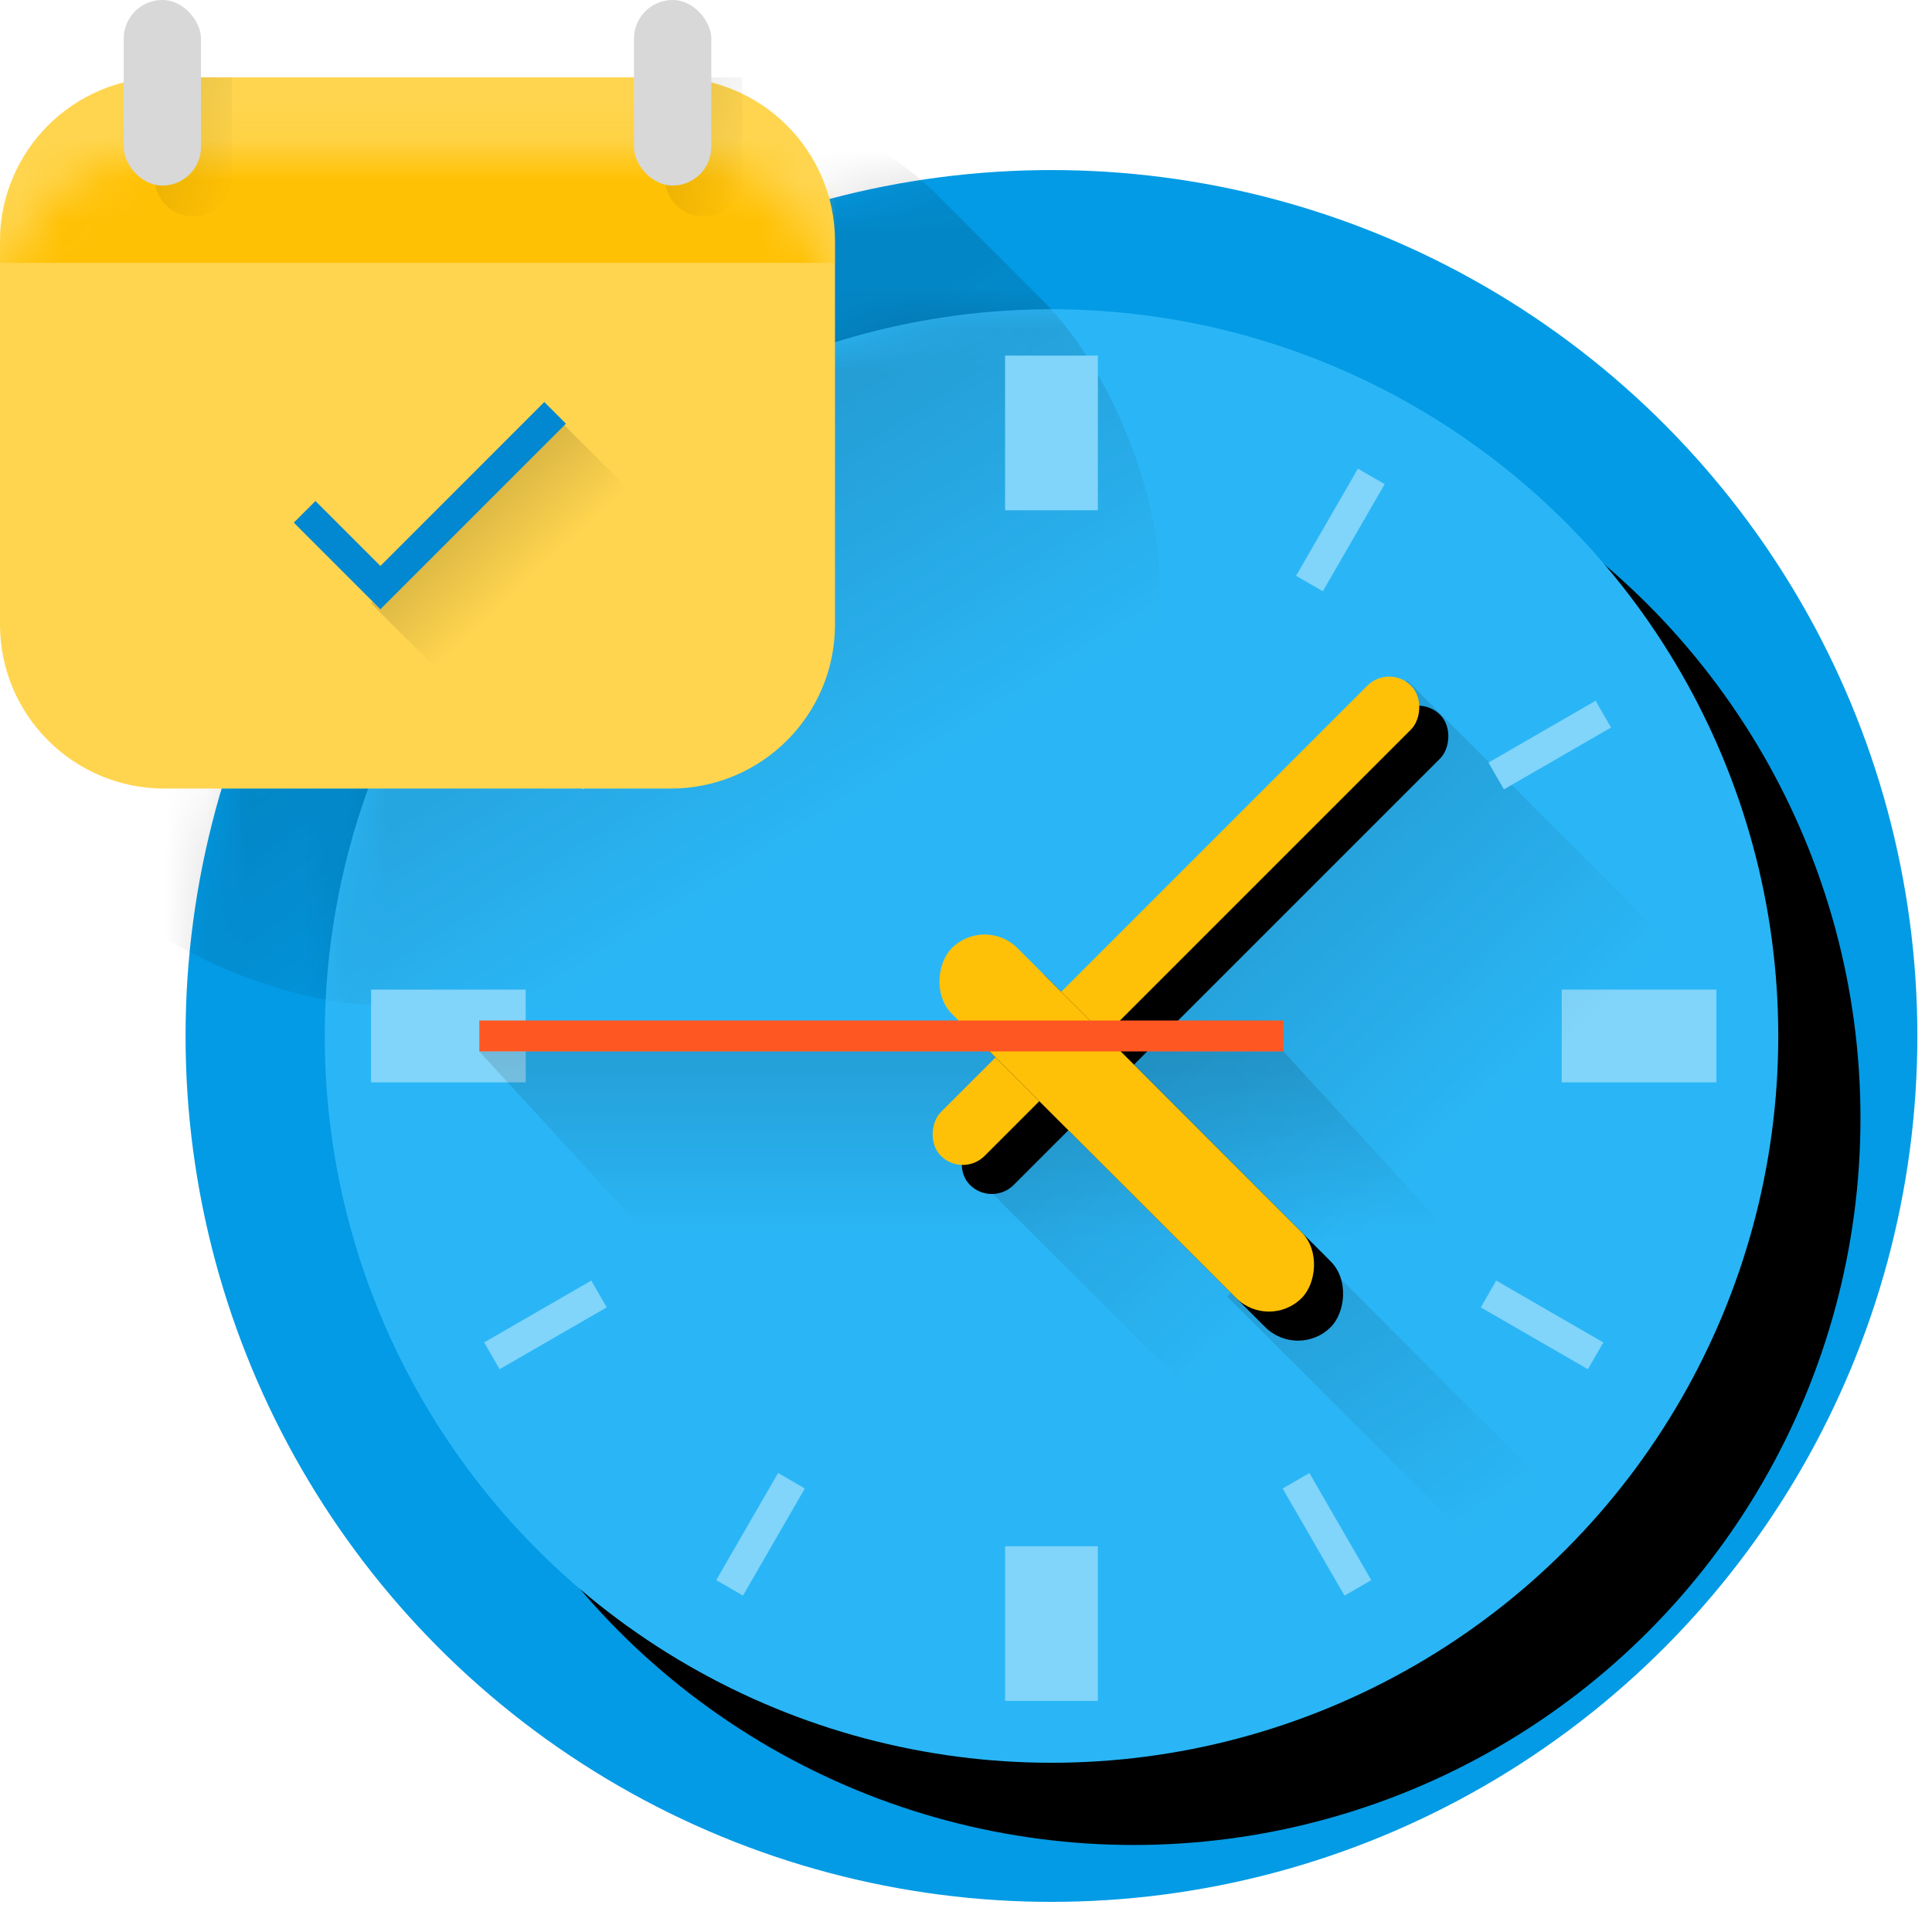 <?xml version="1.0" encoding="UTF-8" standalone="no"?>
<svg width="47px" height="47px" viewBox="0 0 47 47" version="1.1" xmlns="http://www.w3.org/2000/svg" xmlns:xlink="http://www.w3.org/1999/xlink">
    <!-- Generator: Sketch 42 (36781) - http://www.bohemiancoding.com/sketch -->
    <title>app_icon</title>
    <desc>Created with Sketch.</desc>
    <defs>
        <ellipse id="path-1" cx="21.065" cy="21.065" rx="21.065" ry="21.065"></ellipse>
        <linearGradient x1="51.525%" y1="50%" x2="75.613%" y2="76.639%" id="linearGradient-3">
            <stop stop-color="#000000" stop-opacity="0.133" offset="0%"></stop>
            <stop stop-color="#000000" stop-opacity="0" offset="100%"></stop>
        </linearGradient>
        <ellipse id="path-4" cx="17.68" cy="17.68" rx="17.68" ry="17.68"></ellipse>
        <filter x="-50%" y="-50%" width="200%" height="200%" filterUnits="objectBoundingBox" id="filter-6">
            <feOffset dx="2" dy="2" in="SourceAlpha" result="shadowOffsetOuter1"></feOffset>
            <feColorMatrix values="0 0 0 0 0   0 0 0 0 0   0 0 0 0 0  0 0 0 0.1 0" type="matrix" in="shadowOffsetOuter1"></feColorMatrix>
        </filter>
        <linearGradient x1="51.525%" y1="50%" x2="74.923%" y2="79.753%" id="linearGradient-7">
            <stop stop-color="#000000" stop-opacity="0.133" offset="0%"></stop>
            <stop stop-color="#000000" stop-opacity="0" offset="100%"></stop>
        </linearGradient>
        <linearGradient x1="37.345%" y1="-5.875%" x2="37.345%" y2="100%" id="linearGradient-8">
            <stop stop-color="#000000" stop-opacity="0.133" offset="0%"></stop>
            <stop stop-color="#000000" stop-opacity="0" offset="100%"></stop>
        </linearGradient>
        <linearGradient x1="0%" y1="44.113%" x2="95.275%" y2="48.529%" id="linearGradient-9">
            <stop stop-color="#000000" stop-opacity="0.133" offset="0%"></stop>
            <stop stop-color="#000000" stop-opacity="0" offset="100%"></stop>
        </linearGradient>
        <rect id="path-10" x="2.633" y="0.376" width="1.505" height="16.175" rx="0.752"></rect>
        <filter x="-50%" y="-50%" width="200%" height="200%" filterUnits="objectBoundingBox" id="filter-11">
            <feOffset dx="1" dy="0" in="SourceAlpha" result="shadowOffsetOuter1"></feOffset>
            <feColorMatrix values="0 0 0 0 0   0 0 0 0 0   0 0 0 0 0  0 0 0 0.1 0" type="matrix" in="shadowOffsetOuter1"></feColorMatrix>
        </filter>
        <rect id="path-12" x="5.45696821e-15" y="11.661" width="12.037" height="2.257" rx="1.128"></rect>
        <filter x="-50%" y="-50%" width="200%" height="200%" filterUnits="objectBoundingBox" id="filter-13">
            <feOffset dx="1" dy="0" in="SourceAlpha" result="shadowOffsetOuter1"></feOffset>
            <feColorMatrix values="0 0 0 0 0   0 0 0 0 0   0 0 0 0 0  0 0 0 0.1 0" type="matrix" in="shadowOffsetOuter1"></feColorMatrix>
        </filter>
        <path d="M0,5.872 C0,3.668 1.785,1.881 4.001,1.881 L16.312,1.881 C18.521,1.881 20.313,3.667 20.313,5.872 L20.313,15.193 C20.313,17.397 18.528,19.184 16.312,19.184 L4.001,19.184 C1.791,19.184 0,17.398 0,15.193 L0,5.872 Z" id="path-14"></path>
        <linearGradient x1="-40.845%" y1="0%" x2="100%" y2="86.498%" id="linearGradient-16">
            <stop stop-color="#000000" stop-opacity="0.133" offset="0%"></stop>
            <stop stop-color="#000000" stop-opacity="0" offset="100%"></stop>
        </linearGradient>
        <linearGradient x1="43.463%" y1="34.736%" x2="66.345%" y2="59.221%" id="linearGradient-17">
            <stop stop-color="#000000" stop-opacity="0.133" offset="0%"></stop>
            <stop stop-color="#000000" stop-opacity="0" offset="100%"></stop>
        </linearGradient>
    </defs>
    <g id="Symbols" stroke="none" stroke-width="1" fill="none" fill-rule="evenodd">
        <g id="services" transform="translate(-61, -82)">
            <g transform="translate(5, 0)" id="Group-6">
                <g transform="translate(48, 82)">
                    <g id="app_icon" transform="translate(8, 0)">
                        <g id="Group-5" transform="translate(3.762, 3.385)">
                            <g id="Path-6-Copy" transform="translate(0.752, 0.752)">
                                <mask id="mask-2" fill="white">
                                    <use xlink:href="#path-1"></use>
                                </mask>
                                <use id="Mask" fill="#039BE5" xlink:href="#path-1"></use>
                                <path d="M11.421,-2.258 C13.631,-2.257 16.689,-0.991 18.248,0.568 L20.873,3.194 C22.434,4.754 23.698,7.8 23.698,10.02 L23.698,16.313 C23.698,18.523 21.897,20.314 19.701,20.314 L4.746,20.314 C2.538,20.314 -0.516,19.05 -2.076,17.489 L-1.705,17.86 C-3.265,16.3 -4.53,13.25 -4.53,11.046 L-4.53,3.74 C-4.53,0.425 -1.839,-2.261 1.47,-2.26 L11.421,-2.258 Z" fill="url(#linearGradient-3)" mask="url(#mask-2)"></path>
                            </g>
                            <g id="Path-6" transform="translate(4.138, 4.138)">
                                <mask id="mask-5" fill="white">
                                    <use xlink:href="#path-4"></use>
                                </mask>
                                <g id="Mask">
                                    <use fill="black" fill-opacity="1" filter="url(#filter-6)" xlink:href="#path-4"></use>
                                    <use fill="#2AB6F6" fill-rule="evenodd" xlink:href="#path-4"></use>
                                </g>
                                <path d="M8.036,-5.643 C10.246,-5.643 13.303,-4.377 14.862,-2.818 L17.488,-0.192 C19.048,1.368 20.313,4.415 20.313,6.634 L20.313,12.927 C20.313,15.137 18.512,16.929 16.315,16.929 L1.361,16.929 C-0.847,16.929 -3.901,15.664 -5.461,14.104 L-5.09,14.475 C-6.65,12.915 -7.915,9.864 -7.915,7.66 L-7.915,0.354 C-7.915,-2.96 -5.224,-5.646 -1.915,-5.646 L8.036,-5.643 Z" fill="url(#linearGradient-7)" mask="url(#mask-5)"></path>
                            </g>
                            <g id="Group-2" transform="translate(20.689, 5.266)" fill="#81D4FA">
                                <rect id="Rectangle" x="0" y="0" width="2.257" height="3.762"></rect>
                                <rect id="Rectangle-Copy" x="0" y="28.965" width="2.257" height="3.762"></rect>
                            </g>
                            <g id="Group" transform="translate(21.629, 21.817) rotate(90) translate(-21.629, -21.817) translate(20.501, 5.454)" fill="#81D4FA">
                                <rect id="Rectangle" x="0" y="0" width="2.257" height="3.762"></rect>
                                <rect id="Rectangle-Copy" x="0" y="28.965" width="2.257" height="3.762"></rect>
                            </g>
                            <polygon id="Rectangle-5" fill="url(#linearGradient-8)" points="7.899 22.194 27.46 22.194 31.598 26.708 12.037 26.708"></polygon>
                            <g id="Group-4" transform="translate(29.633, 23.537) rotate(45) translate(-29.633, -23.537) translate(19.665, 15.261)">
                                <rect id="Rectangle-9" fill="url(#linearGradient-9)" x="10.73" y="11.789" width="9.028" height="2.257"></rect>
                                <polygon id="Path-2" fill="url(#linearGradient-9)" points="3.226 0.351 12.539 0.351 12.539 16.313 3.488 16.313"></polygon>
                                <g id="Rectangle-2">
                                    <use fill="black" fill-opacity="1" filter="url(#filter-11)" xlink:href="#path-10"></use>
                                    <use fill="#FFC107" fill-rule="evenodd" xlink:href="#path-10"></use>
                                </g>
                                <g id="Rectangle-3">
                                    <use fill="black" fill-opacity="1" filter="url(#filter-13)" xlink:href="#path-12"></use>
                                    <use fill="#FFC107" fill-rule="evenodd" xlink:href="#path-12"></use>
                                </g>
                            </g>
                            <rect id="Rectangle-4" fill="#FF5722" x="7.899" y="21.441" width="19.56" height="0.752"></rect>
                            <g id="Group-3" transform="translate(21.629, 21.629) rotate(60) translate(-21.629, -21.629) translate(6.019, 6.019)" fill="#81D4FA">
                                <rect id="Rectangle-8" x="15.423" y="-3.20736091e-14" width="0.752" height="3.009"></rect>
                                <rect id="Rectangle-8-Copy" x="15.423" y="28.212" width="0.752" height="3.009"></rect>
                                <rect id="Rectangle-8" transform="translate(29.717, 15.799) rotate(90) translate(-29.717, -15.799) " x="29.341" y="14.294" width="0.752" height="3.009"></rect>
                                <rect id="Rectangle-8-Copy" transform="translate(1.505, 15.799) rotate(90) translate(-1.505, -15.799) " x="1.128" y="14.294" width="0.752" height="3.009"></rect>
                            </g>
                            <g id="Group-3-Copy" transform="translate(21.629, 21.629) rotate(30) translate(-21.629, -21.629) translate(6.019, 6.019)" fill="#81D4FA">
                                <rect id="Rectangle-8" x="15.423" y="-1.4032204e-14" width="0.752" height="3.009"></rect>
                                <rect id="Rectangle-8-Copy" x="15.423" y="28.212" width="0.752" height="3.009"></rect>
                                <rect id="Rectangle-8" transform="translate(29.717, 15.799) rotate(90) translate(-29.717, -15.799) " x="29.341" y="14.294" width="0.752" height="3.009"></rect>
                                <rect id="Rectangle-8-Copy" transform="translate(1.505, 15.799) rotate(90) translate(-1.505, -15.799) " x="1.128" y="14.294" width="0.752" height="3.009"></rect>
                            </g>
                        </g>
                        <g id="Rectangle-6">
                            <mask id="mask-15" fill="white">
                                <use xlink:href="#path-14"></use>
                            </mask>
                            <use id="Mask" fill="#FFD54F" xlink:href="#path-14"></use>
                            <rect fill="#FFC104" mask="url(#mask-15)" x="0" y="1.881" width="20.313" height="4.514"></rect>
                            <path d="M3.762,1.881 L5.642,1.881 L5.642,4.323 C5.642,4.844 5.225,5.266 4.702,5.266 L4.702,5.266 C4.183,5.266 3.762,4.851 3.762,4.323 L3.762,1.881 Z" id="Rectangle-7-Copy" fill="url(#linearGradient-16)"></path>
                            <path d="M16.175,1.881 L18.056,1.881 L18.056,4.323 C18.056,4.844 17.638,5.266 17.115,5.266 L17.115,5.266 C16.596,5.266 16.175,4.851 16.175,4.323 L16.175,1.881 Z" id="Rectangle-7-Copy" fill="url(#linearGradient-16)"></path>
                            <polyline id="Path-5" fill="url(#linearGradient-17)" points="13.542 10.156 15.245 11.86 10.727 16.378 9.024 14.675"></polyline>
                            <polygon id="Shape" fill="#0288D1" points="9.254 13.768 7.674 12.188 7.147 12.714 9.254 14.821 13.768 10.307 13.241 9.78"></polygon>
                            <rect id="Rectangle-7" fill="#D8D8D8" x="3.009" y="0" width="1.881" height="4.514" rx="0.94"></rect>
                            <rect id="Rectangle-7" fill="#D8D8D8" x="15.423" y="0" width="1.881" height="4.514" rx="0.94"></rect>
                        </g>
                    </g>
                </g>
            </g>
        </g>
    </g>
</svg>